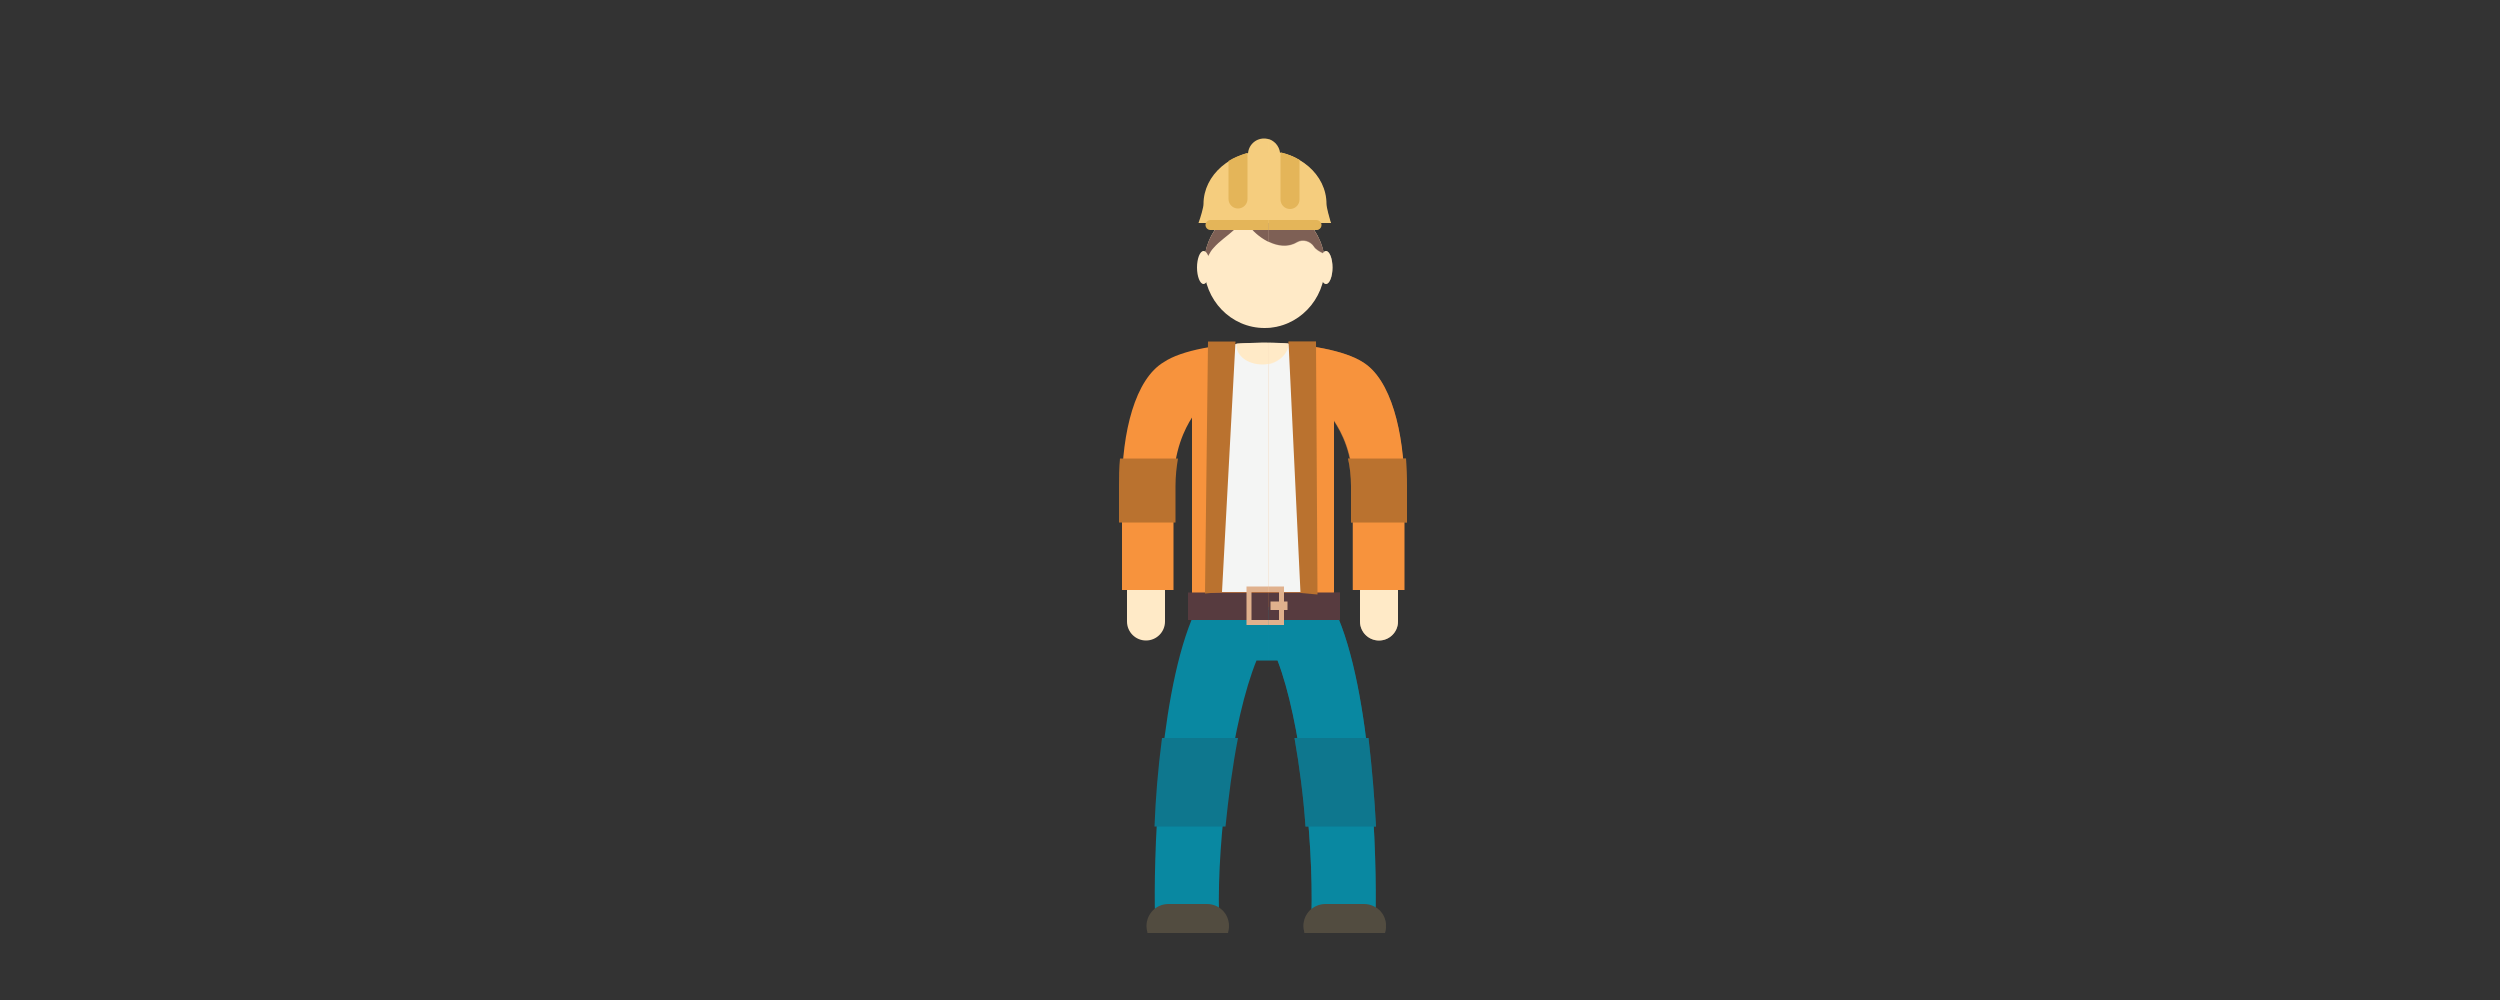 <?xml version="1.0" encoding="utf-8"?>
<!-- Generator: Adobe Illustrator 23.0.1, SVG Export Plug-In . SVG Version: 6.00 Build 0)  -->
<svg version="1.1" id="Layer_1" xmlns="http://www.w3.org/2000/svg" xmlns:xlink="http://www.w3.org/1999/xlink" x="0px" y="0px"
	 viewBox="0 0 500 200" style="enable-background:new 0 0 500 200;" xml:space="preserve">
<rect x="0" y="0" width="500" height="200" fill="#333333" stroke="none"/>
<style type="text/css">
	.st0{fill:#FFEAC7;}
	.st1{fill-rule:evenodd;clip-rule:evenodd;fill:#F7933D;}
	.st2{fill-rule:evenodd;clip-rule:evenodd;fill:#FFEAC7;}
	.st3{fill-rule:evenodd;clip-rule:evenodd;fill:#7E6055;}
	.st4{fill:#0988A1;}
	.st5{fill:#524C40;}
	.st6{fill:#0E778E;}
	.st7{fill-rule:evenodd;clip-rule:evenodd;fill:#BA722F;}
	.st8{fill-rule:evenodd;clip-rule:evenodd;fill:#F4F5F4;}
	.st9{fill:#573B3F;}
	.st10{fill:#E0B18D;}
	.st11{fill:#BA722F;}
	.st12{fill-rule:evenodd;clip-rule:evenodd;fill:#F5CD7E;}
	.st13{fill-rule:evenodd;clip-rule:evenodd;fill:#E4B559;}
	.st14{opacity:0.5;}
</style>
<g>
	<g>
		<path class="st0" d="M233,124.3c0,2.1-1.7,3.8-3.8,3.8l0,0c-2.1,0-3.8-1.7-3.8-3.8v-6.2c0-2.1,1.7-3.8,3.8-3.8l0,0
			c2.1,0,3.8,1.7,3.8,3.8V124.3z"/>
		<path class="st0" d="M279.6,124.3c0,2.1-1.7,3.8-3.8,3.8l0,0c-2.1,0-3.8-1.7-3.8-3.8v-6.2c0-2.1,1.7-3.8,3.8-3.8l0,0
			c2.1,0,3.8,1.7,3.8,3.8V124.3z"/>
		<path class="st1" d="M272.5,72.4c-3.4-2.2-11-3.8-19.9-3.8c-8.8,0-16.4,1.5-19.8,3.8c-5.8,3.4-8.4,14.1-8.4,24.9V118h10.3V97.2
			c0-7.1,2.3-11.5,3.7-13.7V122h28.4V84.1c1.6,2.4,3.8,6.6,3.8,13.1V118h10.3V97.2C280.8,86.5,278.2,75.8,272.5,72.4z"/>
		<path class="st2" d="M265,53.1c0,6.9-5.4,12.5-12.1,12.5c-6.7,0-12.1-5.6-12.1-12.5c0-6.9,5.4-12.5,12.1-12.5
			C259.5,40.6,265,46.2,265,53.1z"/>
		<path class="st3" d="M242.7,49.6c1.2-1.4,2.8-2.4,4.2-3.7c1-0.9,2.6-1,3.5,0c2.1,2.3,6,4.4,9,2.6c1.2-0.7,2.7-0.2,3.4,0.9
			c0.3,0.5,1.1,1,2,1.4c-1.1-5.8-6-10.1-11.9-10.1c-6.5,0-11.9,5.3-12.1,11.9C241.5,51.7,241.9,50.4,242.7,49.6z"/>
		<path class="st2" d="M266.5,53.5c0,1.8-0.6,3.3-1.3,3.3c-0.7,0-1.3-1.5-1.3-3.3c0-1.8,0.6-3.3,1.3-3.3
			C265.9,50.2,266.5,51.7,266.5,53.5z"/>
		<path class="st2" d="M242,53.5c0,1.8-0.6,3.3-1.3,3.3c-0.7,0-1.3-1.5-1.3-3.3c0-1.8,0.6-3.3,1.3-3.3C241.5,50.2,242,51.7,242,53.5
			z"/>
		<path class="st4" d="M267,122.1l-0.2-0.7h-28.5v2.6c-6.8,16.8-7.6,48.7-7.3,59.3l12.8-0.4c-0.4-15.5,2.7-39,7.5-50.8h4.2
			c4.6,11.9,7.2,35.4,6.8,50.8l12.8,0.4C275.4,172.2,274.5,138.2,267,122.1z"/>
		<path class="st5" d="M245.6,186.6c0.1-0.4,0.2-0.9,0.2-1.4c0-2.5-2-4.4-4.4-4.4h-7.7c-2.5,0-4.4,2-4.4,4.4c0,0.5,0.1,0.9,0.2,1.4
			H245.6z"/>
		<path class="st5" d="M277,186.6c0.1-0.4,0.2-0.9,0.2-1.4c0-2.5-2-4.4-4.4-4.4h-7.7c-2.5,0-4.4,2-4.4,4.4c0,0.5,0.1,0.9,0.2,1.4
			H277z"/>
		<path class="st6" d="M275.2,165.3c-0.3-5.6-0.8-11.7-1.5-17.7h-14.8c1,5.7,1.8,11.8,2.2,17.7H275.2z"/>
		<path class="st6" d="M245.1,165.3c0.6-5.9,1.4-12.1,2.5-17.7h-15.2c-0.8,6.1-1.3,12.2-1.5,17.7H245.1z"/>
		<path class="st7" d="M235.1,104.5v-7.3c0-1.9,0.2-3.8,0.5-5.5h-11.6c-0.2,1.9-0.2,3.7-0.2,5.5v7.3H235.1z"/>
		<path class="st7" d="M270.1,104.5h11.3v-7.3c0-1.8-0.1-3.6-0.2-5.5h-11.6c0.4,1.7,0.6,3.6,0.6,5.5V104.5z"/>
		<path class="st8" d="M261.3,69.1c-2.7-0.3-5.6-0.5-8.7-0.5c-2.9,0-5.7,0.2-8.2,0.5v49.3h16.9V69.1z"/>
		<path class="st0" d="M247.3,68.7c0,0.1,0,0.3,0,0.4c0,2.1,2.3,3.8,5.2,3.8c2.9,0,5.2-2.1,5.2-4.2c0,0-2.5-0.2-5.1-0.2
			C250,68.6,247.4,68.7,247.3,68.7z"/>
		<rect x="237.6" y="118.5" class="st9" width="30.4" height="5.5"/>
		<g>
			<g>
				<g>
					<path class="st10" d="M256.8,125h-7.5v-7.7h7.5V125z M250.3,124h5.5v-5.6h-5.5V124z"/>
				</g>
				<g>
					<rect x="254.1" y="120.3" class="st10" width="3.4" height="1.7"/>
				</g>
			</g>
		</g>
		<polygon class="st11" points="263.5,118.9 260.1,118.6 257.7,68.3 263.2,68.3 		"/>
		<polygon class="st11" points="241,118.7 244.4,118.4 247.1,68.3 241.6,68.3 		"/>
		<g>
			<g>
				<path class="st12" d="M266.2,44.6c0-0.1,0-0.2-0.1-0.3c-0.2-0.7-0.8-2.8-0.8-3.5c0-5.9-5.5-10.6-12.3-10.6
					c-6.8,0-12.3,4.8-12.3,10.6c0,0.7-0.6,2.7-1,3.8H266.2z"/>
				<circle class="st12" cx="252.8" cy="30.9" r="3.2"/>
				<g>
					<path class="st13" d="M245.7,32.2c1.1-0.7,2.4-1.2,3.7-1.6c0.1,0.2,0.1,0.5,0.1,0.7v8.5c0,1.1-0.9,1.9-1.9,1.9l0,0
						c-1.1,0-1.9-0.9-1.9-1.9V32.2z"/>
					<path class="st13" d="M256.2,30.5c1.3,0.3,2.6,0.8,3.7,1.5v7.9c0,1.1-0.9,1.9-1.9,1.9l0,0c-1.1,0-1.9-0.9-1.9-1.9v-8.5
						C256.1,31.1,256.1,30.8,256.2,30.5z"/>
				</g>
			</g>
			<path class="st13" d="M264.3,45c0,0.6-0.5,1-1,1h-21.2c-0.6,0-1-0.5-1-1l0,0c0-0.6,0.5-1,1-1h21.2C263.8,44,264.3,44.4,264.3,45
				L264.3,45z"/>
		</g>
	</g>
	<g class="st14">
		<path class="st0" d="M279.6,124.3c0,2.1-1.7,3.8-3.8,3.8l0,0c-2.1,0-3.8-1.7-3.8-3.8v-6.2c0-2.1,1.7-3.8,3.8-3.8l0,0
			c2.1,0,3.8,1.7,3.8,3.8V124.3z"/>
		<path class="st1" d="M272.5,72.4c-3.3-2.1-10.4-3.7-18.8-3.8V122h13V84.1c1.6,2.4,3.8,6.6,3.8,13.1V118h10.3V97.2
			C280.8,86.5,278.2,75.8,272.5,72.4z"/>
		<path class="st2" d="M253.7,40.6v24.9c6.3-0.5,11.2-5.9,11.2-12.4S260,41.1,253.7,40.6z"/>
		<path class="st3" d="M253.7,40.6v7.7c1.8,0.9,3.9,1.2,5.7,0.1c1.2-0.7,2.7-0.2,3.4,0.9c0.3,0.5,1.1,1,2,1.4
			C263.7,45.3,259.2,41.1,253.7,40.6z"/>
		<path class="st2" d="M266.5,53.5c0,1.8-0.6,3.3-1.3,3.3c-0.7,0-1.3-1.5-1.3-3.3c0-1.8,0.6-3.3,1.3-3.3
			C265.9,50.2,266.5,51.7,266.5,53.5z"/>
		<path class="st4" d="M267,122.1l-0.2-0.7h-13.1V132h1.8c4.6,11.9,7.2,35.4,6.8,50.8l12.8,0.4C275.4,172.2,274.5,138.2,267,122.1z"
			/>
		<path class="st5" d="M277,186.6c0.1-0.4,0.2-0.9,0.2-1.4c0-2.5-2-4.4-4.4-4.4h-7.7c-2.5,0-4.4,2-4.4,4.4c0,0.5,0.1,0.9,0.2,1.4
			H277z"/>
		<path class="st6" d="M275.2,165.3c-0.3-5.6-0.8-11.7-1.5-17.7h-14.8c1,5.7,1.8,11.8,2.2,17.7H275.2z"/>
		<path class="st7" d="M270.1,104.5h11.3v-7.3c0-1.8-0.1-3.6-0.2-5.5h-11.6c0.4,1.7,0.6,3.6,0.6,5.5V104.5z"/>
		<path class="st8" d="M253.7,68.6v49.8h7.6V69.1C259,68.8,256.4,68.6,253.7,68.6z"/>
		<path class="st0" d="M253.7,68.6v4.3c2.3-0.5,4-2.3,4-4.1C257.7,68.8,255.9,68.6,253.7,68.6z"/>
		<rect x="253.7" y="118.5" class="st9" width="14.3" height="5.5"/>
		<g>
			<g>
				<g>
					<polygon class="st10" points="253.7,117.3 253.7,118.4 255.8,118.4 255.8,124 253.7,124 253.7,125 256.8,125 256.8,117.3 					
						"/>
				</g>
				<g>
					<rect x="254.1" y="120.3" class="st10" width="3.4" height="1.7"/>
				</g>
			</g>
		</g>
		<polygon class="st11" points="263.5,118.9 260.1,118.6 257.7,68.3 263.2,68.3 		"/>
		<g>
			<g>
				<path class="st12" d="M253.7,44.6h12.4c0-0.1,0-0.2-0.1-0.3c-0.2-0.7-0.8-2.8-0.8-3.5c0-5.7-5.1-10.3-11.6-10.6V44.6z"/>
				<path class="st12" d="M253.7,27.8v6.1c1.3-0.4,2.3-1.6,2.3-3C256,29.4,255,28.2,253.7,27.8z"/>
				<g>
					<path class="st13" d="M256.2,30.5c1.3,0.3,2.6,0.8,3.7,1.5v7.9c0,1.1-0.9,1.9-1.9,1.9l0,0c-1.1,0-1.9-0.9-1.9-1.9v-8.5
						C256.1,31.1,256.1,30.8,256.2,30.5z"/>
				</g>
			</g>
			<path class="st13" d="M263.2,44h-9.5V46h9.5c0.6,0,1-0.5,1-1C264.3,44.4,263.8,44,263.2,44z"/>
		</g>
	</g>
</g>
</svg>
